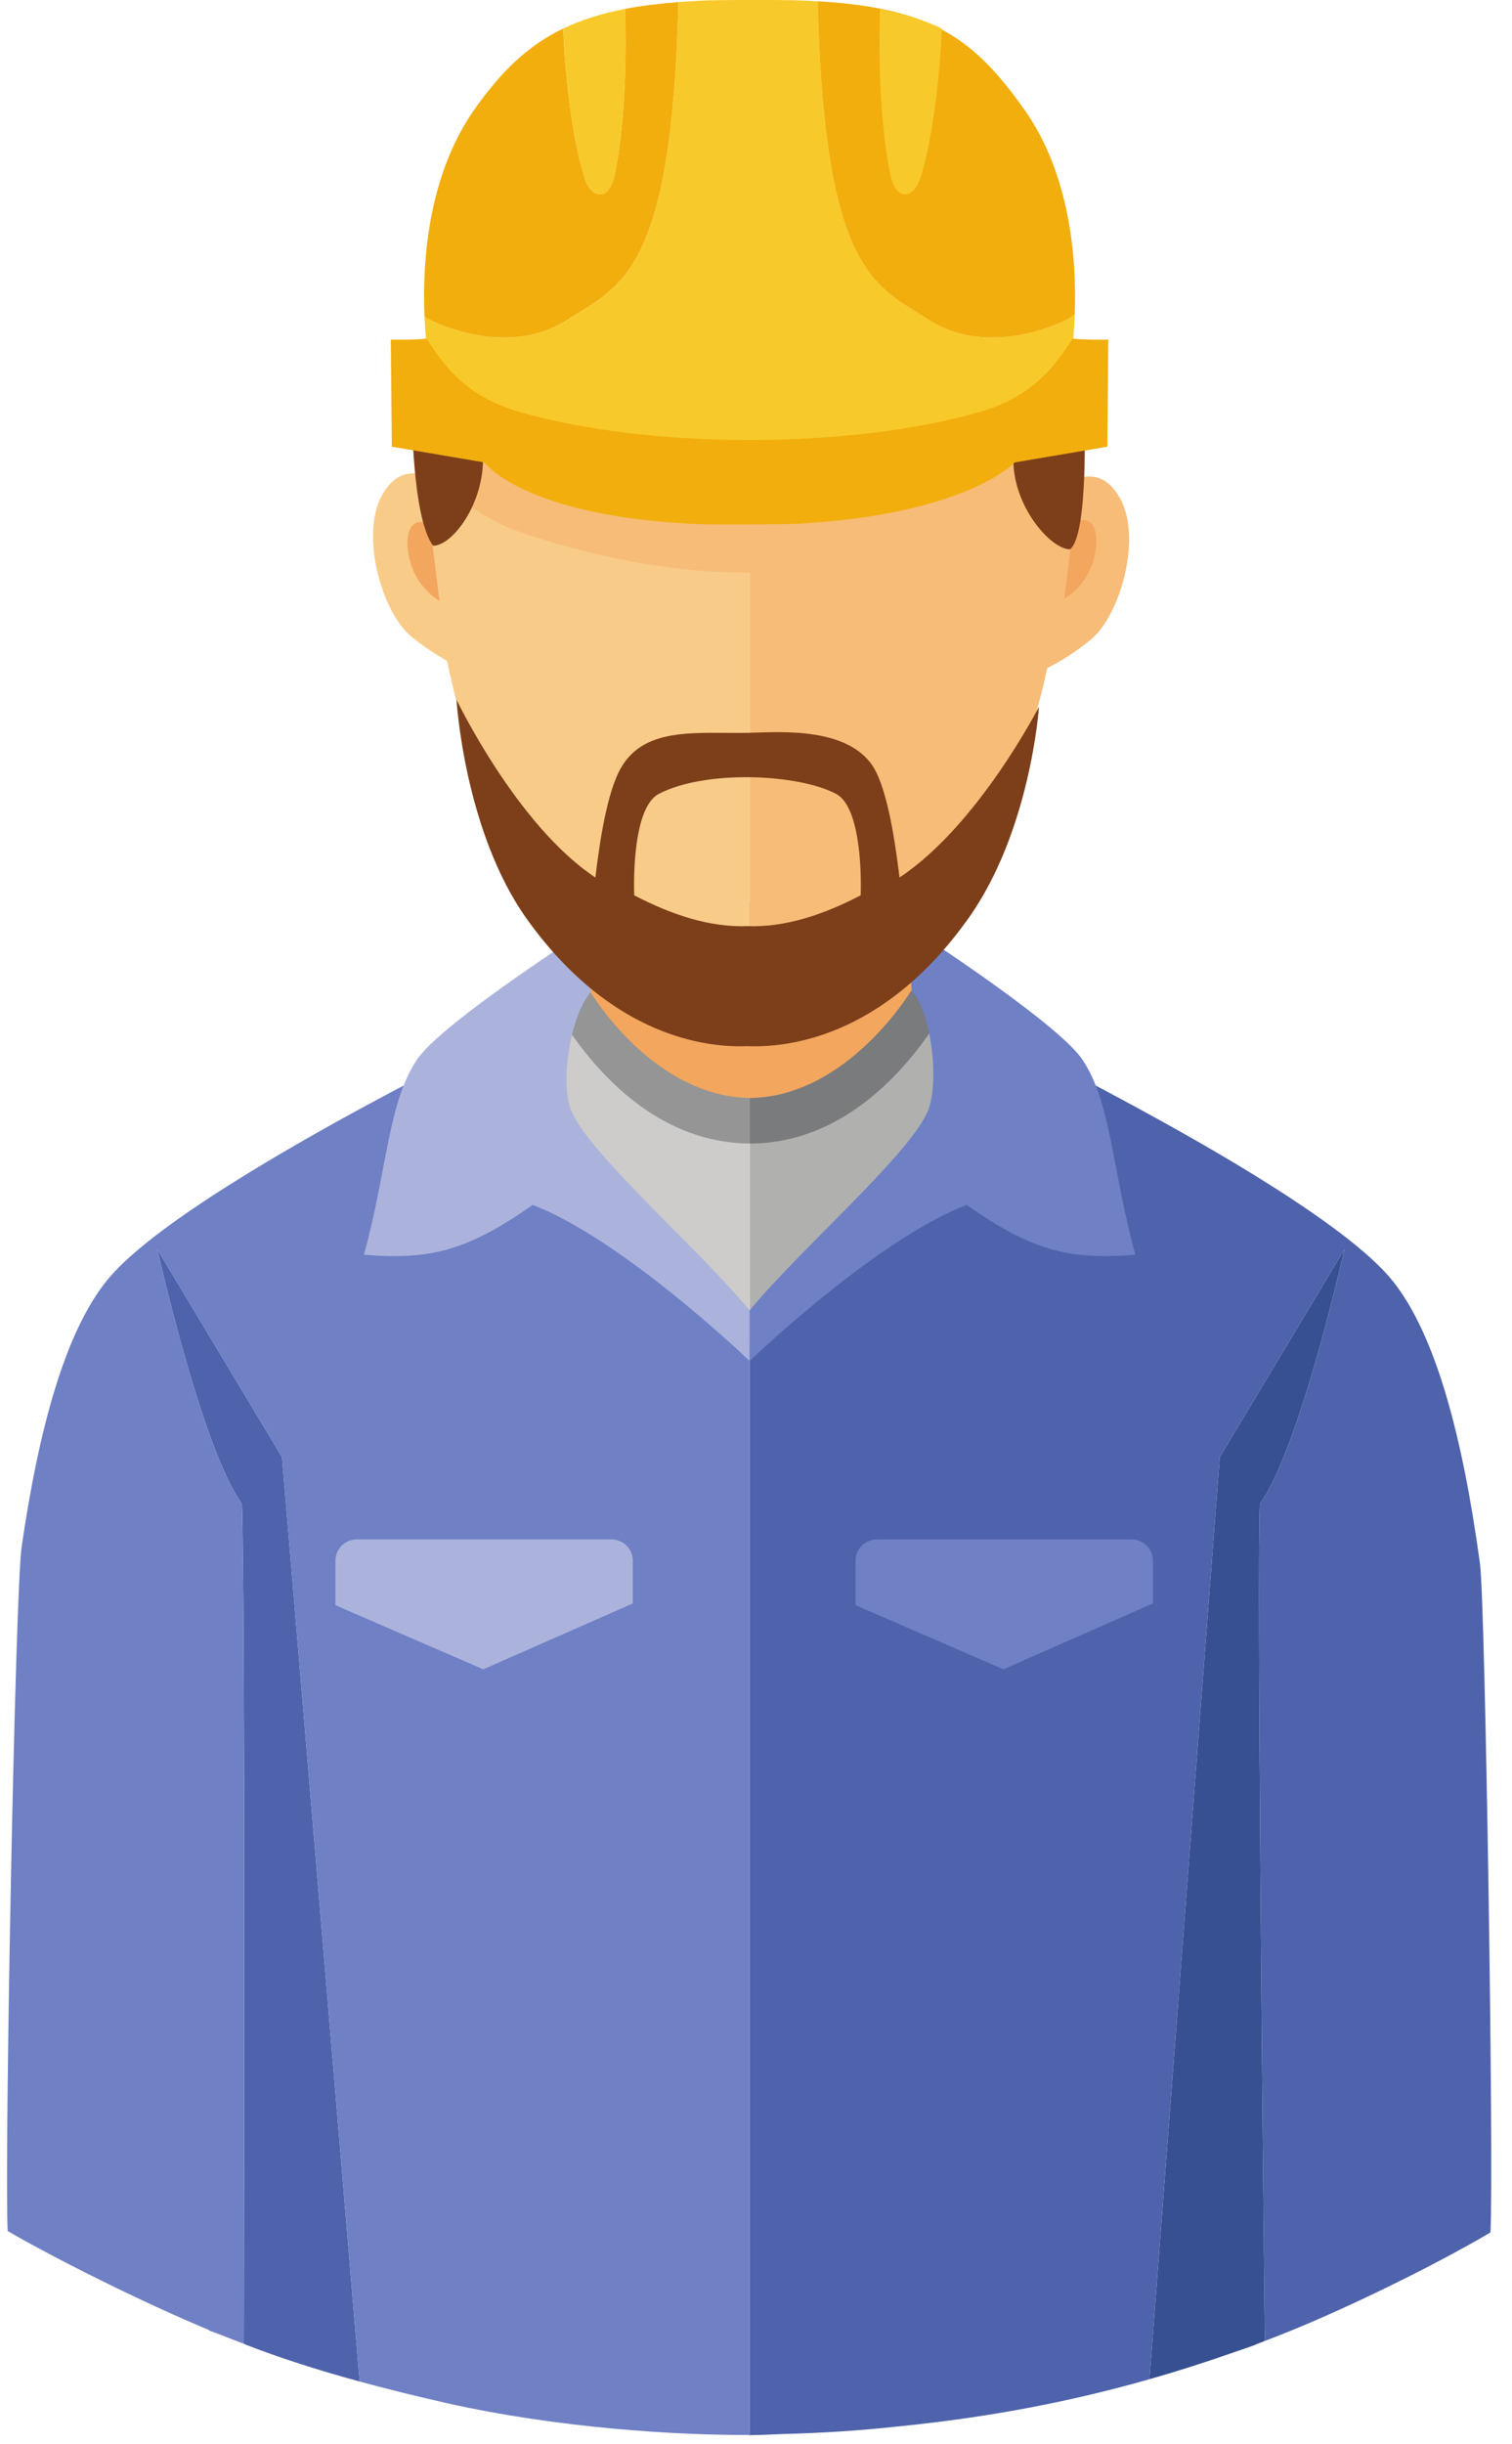 <svg width="13" height="21" viewBox="0 0 13 21" fill="none" xmlns="http://www.w3.org/2000/svg">
<path d="M7.884 8.989L7.776 7.641L6.485 7.748L5.14 7.623L5.032 8.97C5.032 8.97 5.518 9.595 6.471 9.607V9.608C6.476 9.608 6.48 9.608 6.485 9.608C6.489 9.608 6.494 9.608 6.498 9.608V9.607C7.452 9.595 7.884 8.989 7.884 8.989Z" fill="#F3A65E"/>
<path d="M6.428 4.669C5.627 4.723 4.862 4.597 4.413 4.471C4.084 4.38 3.795 4.179 3.661 4.076C3.662 4.081 3.662 4.085 3.662 4.089C3.546 4.046 3.398 4.05 3.284 4.256C3.095 4.597 3.284 5.262 3.536 5.468C3.653 5.564 3.761 5.631 3.844 5.678C3.97 6.295 4.175 6.874 4.506 7.228C5.355 8.136 6.128 8.329 6.352 8.368C6.394 8.375 6.419 8.378 6.419 8.378C6.419 8.378 6.43 8.377 6.446 8.375V4.668C6.44 4.668 6.434 4.669 6.428 4.669Z" fill="#F9CB88"/>
<path d="M9.631 4.283C9.498 4.043 9.32 4.076 9.199 4.14C9.199 4.14 9.199 4.139 9.199 4.138C9.21 3.916 9.214 3.716 9.216 3.544C8.609 3.593 7.224 3.702 6.446 3.738C6.166 3.752 5.964 3.756 5.906 3.744C5.667 3.696 4.029 3.486 3.648 3.427C3.648 3.604 3.651 3.826 3.661 4.076C3.795 4.179 4.154 4.465 4.477 4.574C5.244 4.832 5.899 4.921 6.446 4.92V8.375C6.598 8.355 7.443 8.204 8.355 7.228C8.674 6.887 8.876 6.335 9.004 5.74C9.09 5.697 9.228 5.619 9.379 5.495C9.631 5.288 9.82 4.624 9.631 4.283Z" fill="#F7BC77"/>
<path d="M3.697 4.506L3.778 5.162C3.778 5.162 3.549 5.041 3.508 4.735C3.484 4.552 3.549 4.434 3.697 4.506Z" fill="#F3A65E"/>
<path d="M9.232 4.489L9.151 5.144C9.151 5.144 9.381 5.023 9.421 4.718C9.445 4.535 9.381 4.417 9.232 4.489Z" fill="#F3A65E"/>
<path d="M3.723 4.688C3.883 4.694 4.165 4.333 4.153 3.915C4.142 3.497 4.339 3.58 4.339 3.58L3.542 3.55C3.542 3.55 3.544 4.448 3.723 4.688Z" fill="#7D3F1A"/>
<path d="M9.201 4.719C9.04 4.725 8.701 4.348 8.713 3.929C8.724 3.513 8.527 3.595 8.527 3.595L9.323 3.565C9.323 3.565 9.361 4.589 9.201 4.719Z" fill="#7D3F1A"/>
<path d="M7.985 2.747C7.527 2.451 7.088 2.352 7.032 0.011C6.964 0.007 6.894 0.004 6.82 0.002C6.72 -0.001 6.216 -0.001 6.098 0.003C6.005 0.006 5.918 0.012 5.833 0.018C5.776 2.352 5.338 2.452 4.881 2.747C4.339 3.097 3.675 2.738 3.675 2.738L3.65 2.718C3.659 2.932 3.682 3.07 3.682 3.07C3.682 3.07 3.804 3.326 4.465 3.744C5.052 4.114 6.228 4.005 6.489 3.979C6.751 4.005 7.839 4.121 8.426 3.751C9.087 3.333 9.208 3.077 9.208 3.077C9.208 3.077 9.233 2.927 9.241 2.696L9.19 2.738C9.19 2.738 8.526 3.097 7.985 2.747Z" fill="#F8C92A"/>
<path d="M8.803 0.935C8.376 0.336 8.014 0.067 7.031 0.011C7.087 2.352 7.527 2.452 7.984 2.747C8.526 3.097 9.19 2.738 9.19 2.738L9.241 2.697C9.257 2.253 9.211 1.508 8.803 0.935Z" fill="#F2AE0D"/>
<path d="M9.224 2.909C9.062 3.151 8.886 3.407 8.414 3.542C7.298 3.86 5.592 3.86 4.476 3.542C4.004 3.407 3.828 3.151 3.666 2.909C3.572 2.922 3.36 2.918 3.36 2.918L3.369 3.838L4.165 3.973C4.165 3.973 4.502 4.438 6.003 4.503C6.128 4.508 6.74 4.507 6.89 4.498C8.318 4.414 8.724 3.973 8.724 3.973L9.521 3.838L9.529 2.918C9.529 2.918 9.318 2.922 9.224 2.909Z" fill="#F2AE0D"/>
<path d="M5.374 0.076C5.384 0.395 5.385 1.002 5.288 1.486C5.233 1.759 5.08 1.679 5.036 1.555C4.915 1.212 4.85 0.55 4.843 0.245C4.536 0.393 4.311 0.614 4.087 0.929C3.67 1.514 3.631 2.278 3.65 2.718L3.675 2.738C3.675 2.738 4.339 3.097 4.88 2.747C5.337 2.452 5.776 2.352 5.833 0.018C5.664 0.031 5.512 0.05 5.374 0.076Z" fill="#F2AE0D"/>
<path d="M5.288 1.486C5.385 1.002 5.384 0.395 5.374 0.077C5.17 0.116 4.996 0.172 4.843 0.245C4.85 0.55 4.915 1.213 5.036 1.555C5.08 1.679 5.234 1.759 5.288 1.486Z" fill="#F8C92A"/>
<path d="M7.652 1.486C7.555 1.002 7.556 0.395 7.566 0.077C7.77 0.116 7.943 0.172 8.097 0.245C8.09 0.55 8.025 1.213 7.904 1.555C7.86 1.679 7.706 1.759 7.652 1.486Z" fill="#F8C92A"/>
<path d="M10.832 12.92C11.176 12.446 11.559 10.734 11.559 10.734L10.487 12.519L9.883 20.441C10.125 20.372 10.366 20.295 10.608 20.21C10.671 20.188 10.736 20.167 10.799 20.143C10.799 20.143 10.799 20.142 10.799 20.141C10.823 20.133 10.85 20.122 10.875 20.112C10.854 18.163 10.808 13.597 10.832 12.92Z" fill="#375091"/>
<path d="M1.353 10.734C1.353 10.734 1.736 12.446 2.08 12.92C2.107 13.665 2.099 18.751 2.096 20.136C2.1 20.137 2.105 20.139 2.109 20.141C2.109 20.142 2.109 20.142 2.109 20.143C2.401 20.256 2.723 20.36 3.092 20.461L2.425 12.519L1.353 10.734Z" fill="#4E63AB"/>
<path d="M12.725 13.438C12.578 12.356 12.348 11.472 11.974 11.005C11.809 10.799 11.487 10.551 11.095 10.293C10.988 10.223 10.875 10.152 10.76 10.081C10.442 9.886 10.097 9.691 9.758 9.507C9.575 9.408 9.395 9.312 9.221 9.222L6.452 11.544L6.447 11.539V12.266V13.376V14.48V16.016V17.12V20.919C6.446 20.919 6.445 20.919 6.444 20.919C6.442 20.919 6.439 20.919 6.437 20.919V20.922C6.535 20.921 6.628 20.916 6.724 20.912C7.058 20.904 7.39 20.883 7.719 20.847C8.486 20.771 9.191 20.638 9.883 20.441L10.487 12.519L11.559 10.734C11.559 10.734 11.176 12.446 10.832 12.92C10.808 13.597 10.854 18.163 10.875 20.112C11.493 19.881 12.345 19.458 12.815 19.18C12.844 18.573 12.77 13.767 12.725 13.438Z" fill="#4E63AB"/>
<path d="M6.443 11.534L4.192 8.955C3.883 9.11 3.52 9.297 3.149 9.498C2.81 9.681 2.465 9.877 2.146 10.072C2.025 10.146 1.907 10.22 1.796 10.293C1.403 10.551 1.081 10.799 0.916 11.005C0.559 11.45 0.334 12.274 0.186 13.289C0.13 13.671 0.037 18.553 0.066 19.168C0.486 19.411 1.213 19.775 1.796 20.018V20.022C1.83 20.035 1.865 20.047 1.899 20.06C1.968 20.088 2.033 20.113 2.096 20.136C2.099 18.751 2.106 13.665 2.08 12.92C1.736 12.446 1.353 10.734 1.353 10.734L2.425 12.519L3.092 20.461C3.321 20.523 3.566 20.584 3.834 20.645C4.814 20.865 5.83 20.922 6.436 20.92V20.919C6.436 20.919 6.436 20.919 6.437 20.919C6.439 20.919 6.442 20.919 6.444 20.919C6.445 20.919 6.446 20.919 6.447 20.919V17.12V16.016V14.48V13.376V12.266V11.539L6.443 11.534Z" fill="#6F80C5"/>
<path d="M8.124 8.672C7.933 8.58 7.845 8.525 7.845 8.525C7.845 8.525 7.284 9.426 6.445 9.435C6.446 9.435 6.446 9.435 6.447 9.435V9.827V11.539L6.452 11.544L9.221 9.222C8.92 9.065 8.641 8.925 8.413 8.813C8.303 8.759 8.207 8.712 8.124 8.672Z" fill="#B0B0AE"/>
<path d="M6.445 9.435C5.606 9.426 5.073 8.526 5.073 8.526C5.073 8.526 4.957 8.58 4.766 8.672C4.683 8.712 4.587 8.759 4.477 8.813C4.389 8.856 4.293 8.904 4.192 8.955L6.443 11.534L6.447 11.539V9.827V9.436C6.447 9.436 6.446 9.435 6.445 9.435Z" fill="#CDCCCA"/>
<path d="M6.452 9.433C5.612 9.425 5.077 8.523 5.077 8.523C5.077 8.523 4.962 8.577 4.771 8.669C4.933 8.924 5.484 9.82 6.452 9.825V9.433Z" fill="#959595"/>
<path d="M6.448 9.433C7.288 9.425 7.836 8.509 7.836 8.509C7.836 8.509 7.938 8.577 8.129 8.669C7.966 8.924 7.416 9.82 6.448 9.825V9.433Z" fill="#7A7B7C"/>
<path d="M6.446 11.259C6.01 10.728 5.016 9.873 4.902 9.515C4.821 9.263 4.905 8.732 5.077 8.526C5.1 8.199 5.114 7.944 5.114 7.944C5.114 7.944 3.813 8.773 3.589 9.098C3.336 9.464 3.328 10.062 3.129 10.78C3.696 10.826 4.014 10.749 4.58 10.352C5.297 10.628 6.255 11.513 6.446 11.693V11.259Z" fill="#ABB3DD"/>
<path d="M6.445 11.259C6.881 10.728 7.875 9.873 7.989 9.515C8.07 9.263 8.011 8.715 7.839 8.509C7.816 8.182 7.8 7.952 7.8 7.952C7.8 7.952 9.078 8.773 9.302 9.098C9.555 9.464 9.563 10.062 9.762 10.78C9.195 10.826 8.877 10.749 8.311 10.352C7.594 10.628 6.635 11.513 6.445 11.693V11.259Z" fill="#6F80C5"/>
<path d="M8.627 14.342L7.356 13.791V13.409C7.356 13.308 7.438 13.226 7.539 13.226H9.729C9.831 13.226 9.913 13.308 9.913 13.409V13.776L8.627 14.342Z" fill="#6F80C5"/>
<path d="M4.155 14.342L2.884 13.791V13.409C2.884 13.308 2.966 13.226 3.068 13.226H5.258C5.359 13.226 5.441 13.308 5.441 13.409V13.776L4.155 14.342Z" fill="#ABB3DD"/>
<path d="M7.4 7.692C7.085 7.857 6.751 7.969 6.426 7.957C6.102 7.969 5.768 7.857 5.453 7.692C5.445 7.439 5.466 6.924 5.664 6.821C6.064 6.612 6.865 6.648 7.189 6.821C7.386 6.926 7.408 7.439 7.4 7.692ZM7.734 7.539C7.709 7.344 7.654 6.883 7.535 6.637C7.338 6.232 6.694 6.291 6.433 6.296C5.983 6.305 5.514 6.232 5.318 6.637C5.199 6.883 5.143 7.344 5.119 7.539C4.442 7.091 3.925 6.011 3.925 6.011C3.925 6.011 3.991 7.142 4.53 7.896C5.267 8.926 6.102 9.002 6.426 8.988C6.751 9.002 7.586 8.926 8.322 7.896C8.862 7.142 8.933 6.072 8.933 6.072C8.933 6.072 8.411 7.091 7.734 7.539Z" fill="#7D3F1A"/>
</svg>
